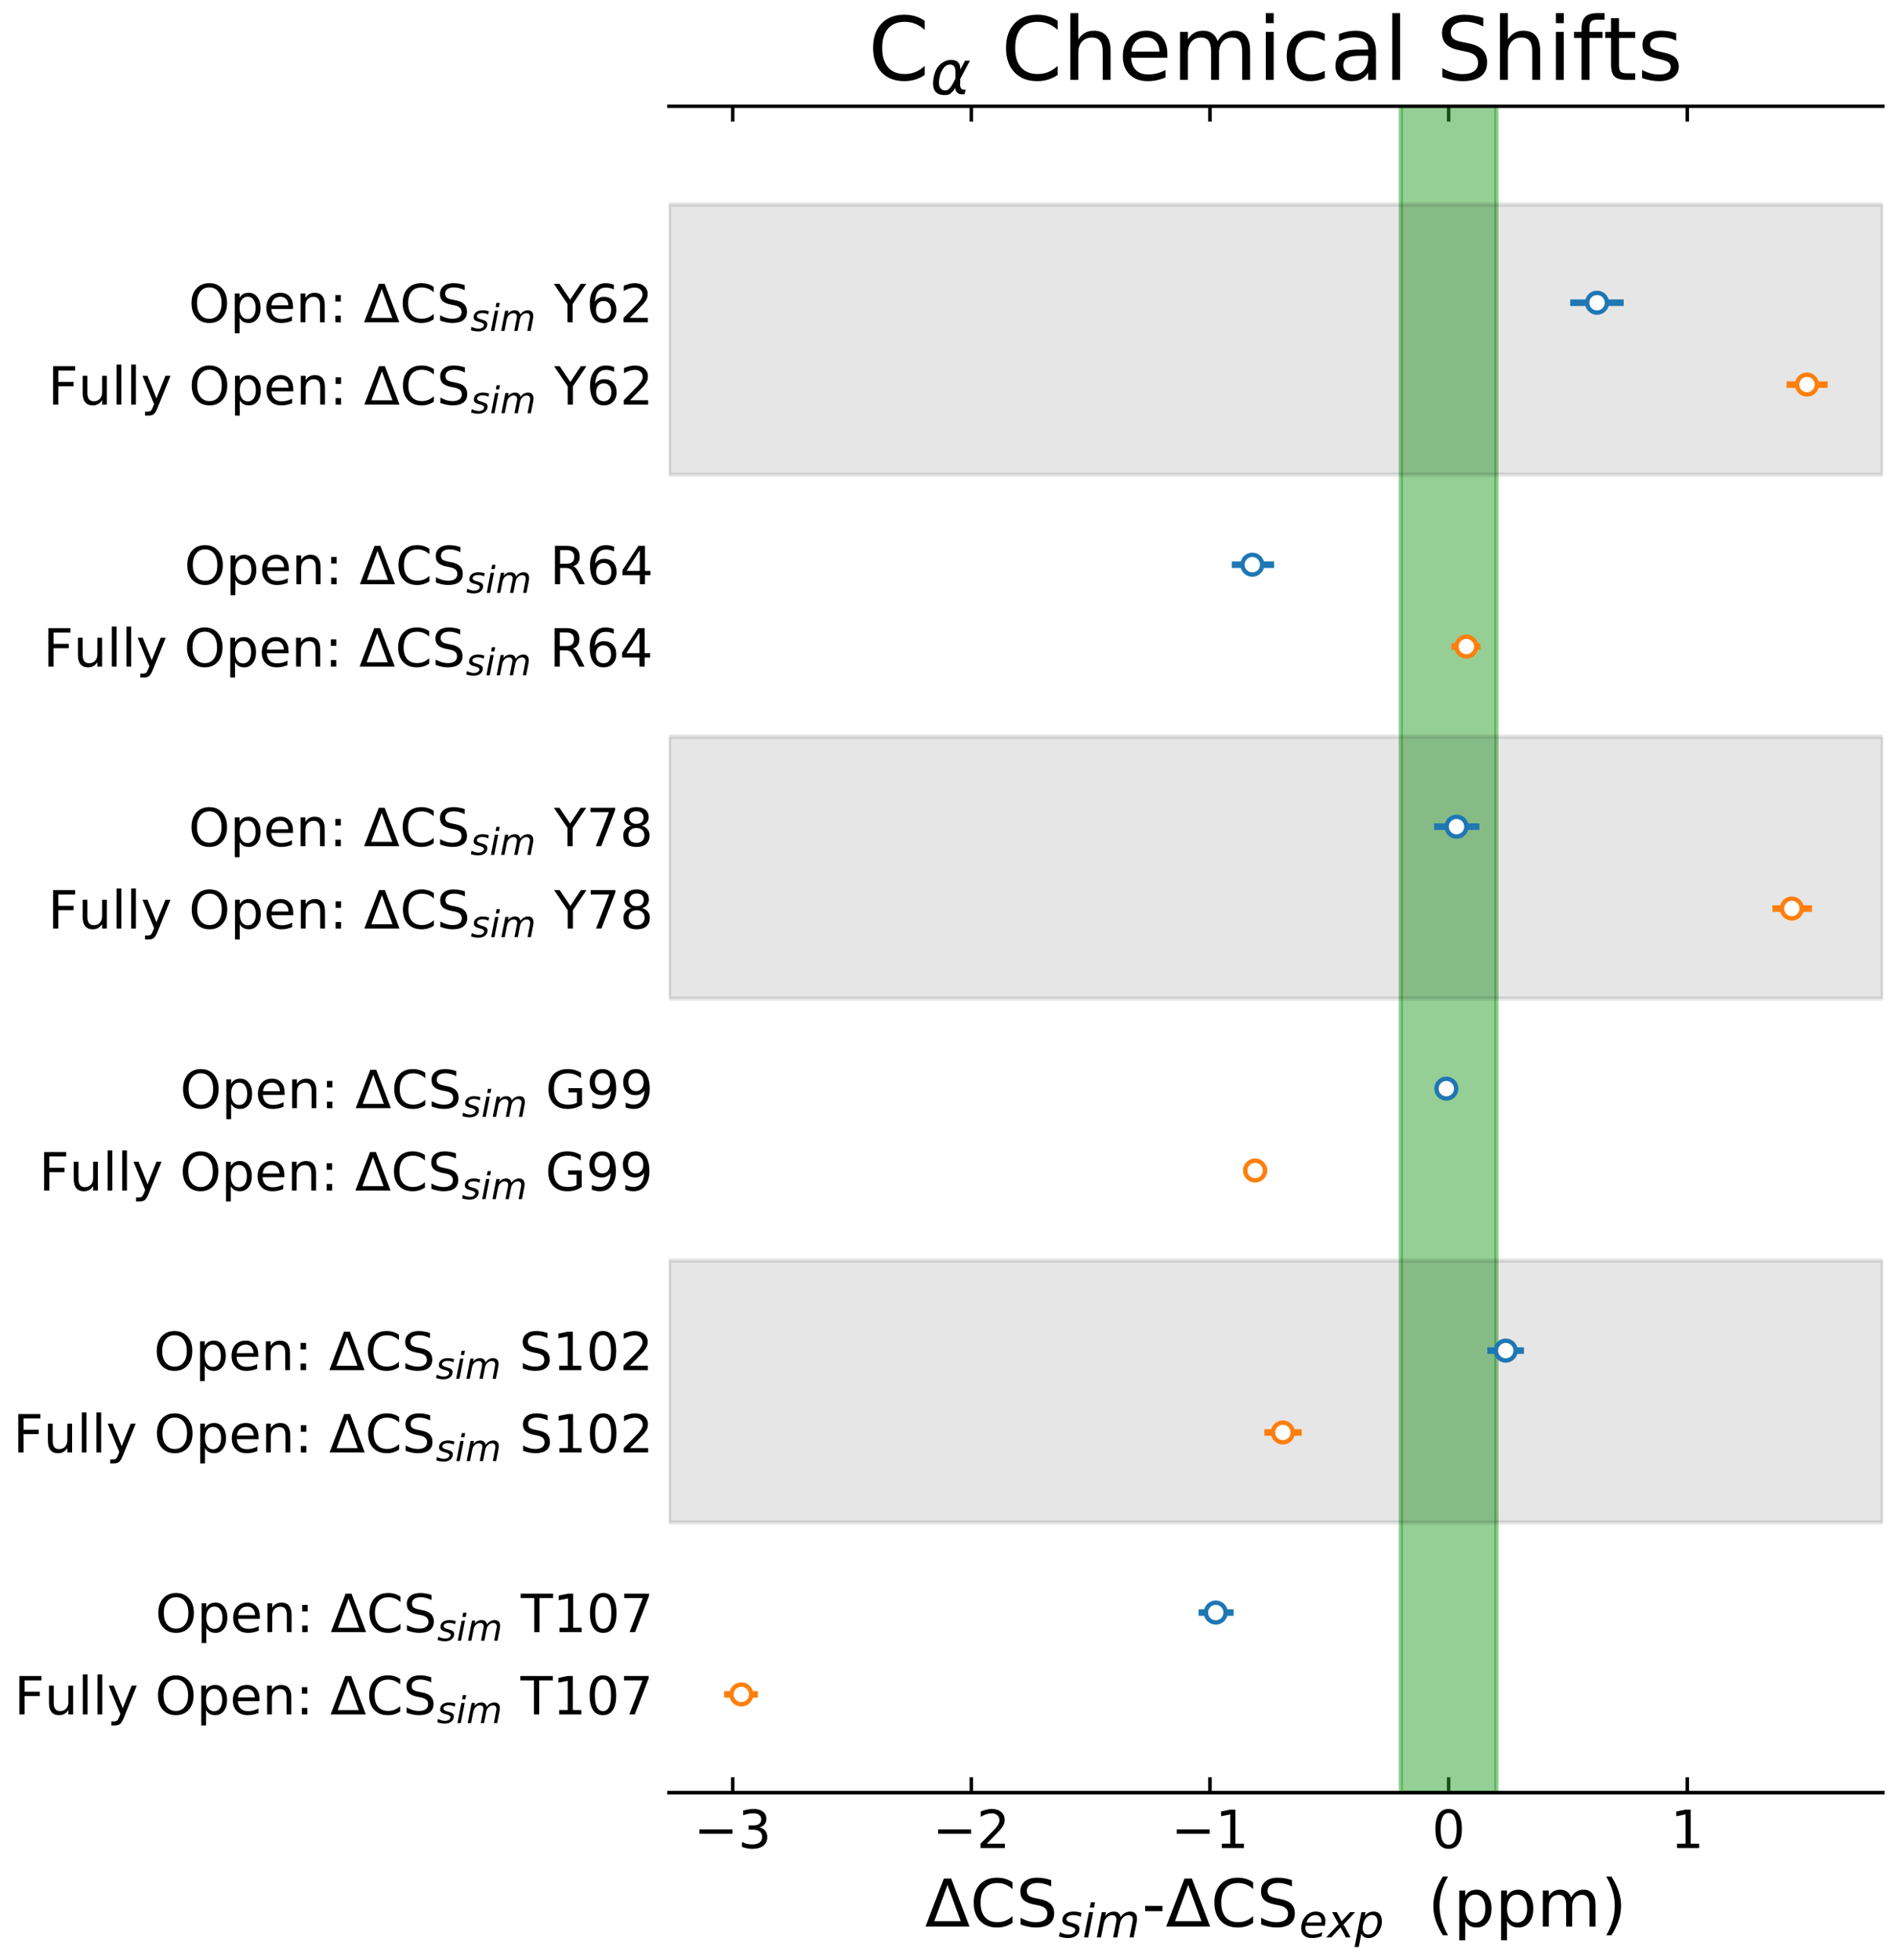 <?xml version="1.0" encoding="utf-8" standalone="no"?>
<!DOCTYPE svg PUBLIC "-//W3C//DTD SVG 1.1//EN"
  "http://www.w3.org/Graphics/SVG/1.1/DTD/svg11.dtd">
<!-- Created with matplotlib (https://matplotlib.org/) -->
<svg height="446.4pt" version="1.1" viewBox="0 0 432 446.4" width="432pt" xmlns="http://www.w3.org/2000/svg" xmlns:xlink="http://www.w3.org/1999/xlink">
 <defs>
  <style type="text/css">*{stroke-linecap:butt;stroke-linejoin:round;}</style>
 </defs>
 <g id="figure_1">
  <g id="patch_1">
   <path d="M 0 446.4 
L 432 446.4 
L 432 0 
L 0 0 
z
" style="fill:#ffffff;"/>
  </g>
  <g id="axes_1">
   <g id="patch_2">
    <path d="M 152.42 408.236 
L 429 408.236 
L 429 24.197 
L 152.42 24.197 
z
" style="fill:#ffffff;"/>
   </g>
   <g id="matplotlib.axis_1">
    <g id="xtick_1">
     <g id="line2d_1">
      <path clip-path="url(#p709e3f1807)" d="M 166.943 408.236 
L 166.943 24.197 
" style="fill:none;stroke:#ffffff;stroke-linecap:round;stroke-width:2;"/>
     </g>
     <g id="line2d_2">
      <defs>
       <path d="M 0 0 
L 0 -3.5 
" id="m1534afbad9" style="stroke:#000000;stroke-width:0.8;"/>
      </defs>
      <g>
       <use style="stroke:#000000;stroke-width:0.8;" x="166.943" xlink:href="#m1534afbad9" y="408.236"/>
      </g>
     </g>
     <g id="line2d_3">
      <defs>
       <path d="M 0 0 
L 0 3.5 
" id="m48bd9d5438" style="stroke:#000000;stroke-width:0.8;"/>
      </defs>
      <g>
       <use style="stroke:#000000;stroke-width:0.8;" x="166.943" xlink:href="#m48bd9d5438" y="24.197"/>
      </g>
     </g>
     <g id="text_1">
      <!-- −3 -->
      <g transform="translate(158.098 420.854)scale(0.12 -0.12)">
       <defs>
        <path d="M 10.594 35.5 
L 73.188 35.5 
L 73.188 27.203 
L 10.594 27.203 
z
" id="DejaVuSans-8722"/>
        <path d="M 40.578 39.312 
Q 47.656 37.797 51.625 33 
Q 55.609 28.219 55.609 21.188 
Q 55.609 10.406 48.188 4.484 
Q 40.766 -1.422 27.094 -1.422 
Q 22.516 -1.422 17.656 -0.516 
Q 12.797 0.391 7.625 2.203 
L 7.625 11.719 
Q 11.719 9.328 16.594 8.109 
Q 21.484 6.891 26.812 6.891 
Q 36.078 6.891 40.938 10.547 
Q 45.797 14.203 45.797 21.188 
Q 45.797 27.641 41.281 31.266 
Q 36.766 34.906 28.719 34.906 
L 20.219 34.906 
L 20.219 43.016 
L 29.109 43.016 
Q 36.375 43.016 40.234 45.922 
Q 44.094 48.828 44.094 54.297 
Q 44.094 59.906 40.109 62.906 
Q 36.141 65.922 28.719 65.922 
Q 24.656 65.922 20.016 65.031 
Q 15.375 64.156 9.812 62.312 
L 9.812 71.094 
Q 15.438 72.656 20.344 73.438 
Q 25.25 74.219 29.594 74.219 
Q 40.828 74.219 47.359 69.109 
Q 53.906 64.016 53.906 55.328 
Q 53.906 49.266 50.438 45.094 
Q 46.969 40.922 40.578 39.312 
z
" id="DejaVuSans-51"/>
       </defs>
       <use xlink:href="#DejaVuSans-8722"/>
       <use x="83.789" xlink:href="#DejaVuSans-51"/>
      </g>
     </g>
    </g>
    <g id="xtick_2">
     <g id="line2d_4">
      <path clip-path="url(#p709e3f1807)" d="M 221.318 408.236 
L 221.318 24.197 
" style="fill:none;stroke:#ffffff;stroke-linecap:round;stroke-width:2;"/>
     </g>
     <g id="line2d_5">
      <g>
       <use style="stroke:#000000;stroke-width:0.8;" x="221.318" xlink:href="#m1534afbad9" y="408.236"/>
      </g>
     </g>
     <g id="line2d_6">
      <g>
       <use style="stroke:#000000;stroke-width:0.8;" x="221.318" xlink:href="#m48bd9d5438" y="24.197"/>
      </g>
     </g>
     <g id="text_2">
      <!-- −2 -->
      <g transform="translate(212.473 420.854)scale(0.12 -0.12)">
       <defs>
        <path d="M 19.188 8.297 
L 53.609 8.297 
L 53.609 0 
L 7.328 0 
L 7.328 8.297 
Q 12.938 14.109 22.625 23.891 
Q 32.328 33.688 34.812 36.531 
Q 39.547 41.844 41.422 45.531 
Q 43.312 49.219 43.312 52.781 
Q 43.312 58.594 39.234 62.25 
Q 35.156 65.922 28.609 65.922 
Q 23.969 65.922 18.812 64.312 
Q 13.672 62.703 7.812 59.422 
L 7.812 69.391 
Q 13.766 71.781 18.938 73 
Q 24.125 74.219 28.422 74.219 
Q 39.75 74.219 46.484 68.547 
Q 53.219 62.891 53.219 53.422 
Q 53.219 48.922 51.531 44.891 
Q 49.859 40.875 45.406 35.406 
Q 44.188 33.984 37.641 27.219 
Q 31.109 20.453 19.188 8.297 
z
" id="DejaVuSans-50"/>
       </defs>
       <use xlink:href="#DejaVuSans-8722"/>
       <use x="83.789" xlink:href="#DejaVuSans-50"/>
      </g>
     </g>
    </g>
    <g id="xtick_3">
     <g id="line2d_7">
      <path clip-path="url(#p709e3f1807)" d="M 275.692 408.236 
L 275.692 24.197 
" style="fill:none;stroke:#ffffff;stroke-linecap:round;stroke-width:2;"/>
     </g>
     <g id="line2d_8">
      <g>
       <use style="stroke:#000000;stroke-width:0.8;" x="275.692" xlink:href="#m1534afbad9" y="408.236"/>
      </g>
     </g>
     <g id="line2d_9">
      <g>
       <use style="stroke:#000000;stroke-width:0.8;" x="275.692" xlink:href="#m48bd9d5438" y="24.197"/>
      </g>
     </g>
     <g id="text_3">
      <!-- −1 -->
      <g transform="translate(266.847 420.854)scale(0.12 -0.12)">
       <defs>
        <path d="M 12.406 8.297 
L 28.516 8.297 
L 28.516 63.922 
L 10.984 60.406 
L 10.984 69.391 
L 28.422 72.906 
L 38.281 72.906 
L 38.281 8.297 
L 54.391 8.297 
L 54.391 0 
L 12.406 0 
z
" id="DejaVuSans-49"/>
       </defs>
       <use xlink:href="#DejaVuSans-8722"/>
       <use x="83.789" xlink:href="#DejaVuSans-49"/>
      </g>
     </g>
    </g>
    <g id="xtick_4">
     <g id="line2d_10">
      <path clip-path="url(#p709e3f1807)" d="M 330.067 408.236 
L 330.067 24.197 
" style="fill:none;stroke:#ffffff;stroke-linecap:round;stroke-width:2;"/>
     </g>
     <g id="line2d_11">
      <g>
       <use style="stroke:#000000;stroke-width:0.8;" x="330.067" xlink:href="#m1534afbad9" y="408.236"/>
      </g>
     </g>
     <g id="line2d_12">
      <g>
       <use style="stroke:#000000;stroke-width:0.8;" x="330.067" xlink:href="#m48bd9d5438" y="24.197"/>
      </g>
     </g>
     <g id="text_4">
      <!-- 0 -->
      <g transform="translate(326.249 420.854)scale(0.12 -0.12)">
       <defs>
        <path d="M 31.781 66.406 
Q 24.172 66.406 20.328 58.906 
Q 16.5 51.422 16.5 36.375 
Q 16.5 21.391 20.328 13.891 
Q 24.172 6.391 31.781 6.391 
Q 39.453 6.391 43.281 13.891 
Q 47.125 21.391 47.125 36.375 
Q 47.125 51.422 43.281 58.906 
Q 39.453 66.406 31.781 66.406 
z
M 31.781 74.219 
Q 44.047 74.219 50.516 64.516 
Q 56.984 54.828 56.984 36.375 
Q 56.984 17.969 50.516 8.266 
Q 44.047 -1.422 31.781 -1.422 
Q 19.531 -1.422 13.062 8.266 
Q 6.594 17.969 6.594 36.375 
Q 6.594 54.828 13.062 64.516 
Q 19.531 74.219 31.781 74.219 
z
" id="DejaVuSans-48"/>
       </defs>
       <use xlink:href="#DejaVuSans-48"/>
      </g>
     </g>
    </g>
    <g id="xtick_5">
     <g id="line2d_13">
      <path clip-path="url(#p709e3f1807)" d="M 384.441 408.236 
L 384.441 24.197 
" style="fill:none;stroke:#ffffff;stroke-linecap:round;stroke-width:2;"/>
     </g>
     <g id="line2d_14">
      <g>
       <use style="stroke:#000000;stroke-width:0.8;" x="384.441" xlink:href="#m1534afbad9" y="408.236"/>
      </g>
     </g>
     <g id="line2d_15">
      <g>
       <use style="stroke:#000000;stroke-width:0.8;" x="384.441" xlink:href="#m48bd9d5438" y="24.197"/>
      </g>
     </g>
     <g id="text_5">
      <!-- 1 -->
      <g transform="translate(380.624 420.854)scale(0.12 -0.12)">
       <use xlink:href="#DejaVuSans-49"/>
      </g>
     </g>
    </g>
    <g id="text_6">
     <!-- $\Delta$CS$_{sim}$-$\Delta$CS$_{exp}$  (ppm) -->
     <g transform="translate(210.76 438.75)scale(0.15 -0.15)">
      <defs>
       <path d="M 34.188 63.188 
L 14.156 8.203 
L 54.25 8.203 
z
M 0.781 0 
L 28.609 72.906 
L 39.797 72.906 
L 67.578 0 
z
" id="DejaVuSans-916"/>
       <path d="M 64.406 67.281 
L 64.406 56.891 
Q 59.422 61.531 53.781 63.812 
Q 48.141 66.109 41.797 66.109 
Q 29.297 66.109 22.656 58.469 
Q 16.016 50.828 16.016 36.375 
Q 16.016 21.969 22.656 14.328 
Q 29.297 6.688 41.797 6.688 
Q 48.141 6.688 53.781 8.984 
Q 59.422 11.281 64.406 15.922 
L 64.406 5.609 
Q 59.234 2.094 53.438 0.328 
Q 47.656 -1.422 41.219 -1.422 
Q 24.656 -1.422 15.125 8.703 
Q 5.609 18.844 5.609 36.375 
Q 5.609 53.953 15.125 64.078 
Q 24.656 74.219 41.219 74.219 
Q 47.75 74.219 53.531 72.484 
Q 59.328 70.75 64.406 67.281 
z
" id="DejaVuSans-67"/>
       <path d="M 53.516 70.516 
L 53.516 60.891 
Q 47.906 63.578 42.922 64.891 
Q 37.938 66.219 33.297 66.219 
Q 25.25 66.219 20.875 63.094 
Q 16.5 59.969 16.5 54.203 
Q 16.5 49.359 19.406 46.891 
Q 22.312 44.438 30.422 42.922 
L 36.375 41.703 
Q 47.406 39.594 52.656 34.297 
Q 57.906 29 57.906 20.125 
Q 57.906 9.516 50.797 4.047 
Q 43.703 -1.422 29.984 -1.422 
Q 24.812 -1.422 18.969 -0.25 
Q 13.141 0.922 6.891 3.219 
L 6.891 13.375 
Q 12.891 10.016 18.656 8.297 
Q 24.422 6.594 29.984 6.594 
Q 38.422 6.594 43.016 9.906 
Q 47.609 13.234 47.609 19.391 
Q 47.609 24.75 44.312 27.781 
Q 41.016 30.812 33.5 32.328 
L 27.484 33.5 
Q 16.453 35.688 11.516 40.375 
Q 6.594 45.062 6.594 53.422 
Q 6.594 63.094 13.406 68.656 
Q 20.219 74.219 32.172 74.219 
Q 37.312 74.219 42.625 73.281 
Q 47.953 72.359 53.516 70.516 
z
" id="DejaVuSans-83"/>
       <path d="M 50 53.078 
L 48.297 44.578 
Q 44.734 46.531 40.766 47.5 
Q 36.812 48.484 32.625 48.484 
Q 25.531 48.484 21.453 46.062 
Q 17.391 43.656 17.391 39.5 
Q 17.391 34.672 26.859 32.078 
Q 27.594 31.891 27.938 31.781 
L 30.812 30.906 
Q 39.797 28.422 42.797 25.688 
Q 45.797 22.953 45.797 18.219 
Q 45.797 9.516 38.891 4.047 
Q 31.984 -1.422 20.797 -1.422 
Q 16.453 -1.422 11.672 -0.578 
Q 6.891 0.25 1.125 2 
L 2.875 11.281 
Q 7.812 8.734 12.594 7.422 
Q 17.391 6.109 21.781 6.109 
Q 28.375 6.109 32.5 8.938 
Q 36.625 11.766 36.625 16.109 
Q 36.625 20.797 25.781 23.688 
L 24.859 23.922 
L 21.781 24.703 
Q 14.938 26.516 11.766 29.469 
Q 8.594 32.422 8.594 37.016 
Q 8.594 45.75 15.156 50.875 
Q 21.734 56 33.016 56 
Q 37.453 56 41.672 55.266 
Q 45.906 54.547 50 53.078 
z
" id="DejaVuSans-Oblique-115"/>
       <path d="M 18.312 75.984 
L 27.297 75.984 
L 25.094 64.594 
L 16.109 64.594 
z
M 14.203 54.688 
L 23.188 54.688 
L 12.5 0 
L 3.516 0 
z
" id="DejaVuSans-Oblique-105"/>
       <path d="M 89.797 33.016 
L 83.406 0 
L 74.422 0 
L 80.719 32.719 
Q 81.109 34.812 81.297 36.328 
Q 81.5 37.844 81.5 38.922 
Q 81.5 43.312 79.047 45.75 
Q 76.609 48.188 72.219 48.188 
Q 65.672 48.188 60.547 43.281 
Q 55.422 38.375 53.906 30.516 
L 47.906 0 
L 38.922 0 
L 45.312 32.719 
Q 45.703 34.516 45.891 36.047 
Q 46.094 37.594 46.094 38.812 
Q 46.094 43.266 43.656 45.719 
Q 41.219 48.188 36.922 48.188 
Q 30.281 48.188 25.141 43.281 
Q 20.016 38.375 18.5 30.516 
L 12.5 0 
L 3.516 0 
L 14.203 54.688 
L 23.188 54.688 
L 21.484 46.188 
Q 25.141 50.984 30.047 53.484 
Q 34.969 56 40.578 56 
Q 46.531 56 50.359 52.875 
Q 54.203 49.75 54.984 44.188 
Q 59.078 49.953 64.469 52.969 
Q 69.875 56 75.875 56 
Q 82.906 56 86.734 51.953 
Q 90.578 47.906 90.578 40.484 
Q 90.578 38.875 90.375 36.938 
Q 90.188 35.016 89.797 33.016 
z
" id="DejaVuSans-Oblique-109"/>
       <path d="M 4.891 31.391 
L 31.203 31.391 
L 31.203 23.391 
L 4.891 23.391 
z
" id="DejaVuSans-45"/>
       <path d="M 48.094 32.234 
Q 48.25 33.016 48.312 33.844 
Q 48.391 34.672 48.391 35.5 
Q 48.391 41.453 44.891 44.922 
Q 41.406 48.391 35.406 48.391 
Q 28.719 48.391 23.578 44.156 
Q 18.453 39.938 15.828 32.172 
z
M 55.906 25.203 
L 14.109 25.203 
Q 13.812 23.344 13.719 22.266 
Q 13.625 21.188 13.625 20.406 
Q 13.625 13.625 17.797 9.906 
Q 21.969 6.203 29.594 6.203 
Q 35.453 6.203 40.672 7.516 
Q 45.906 8.844 50.391 11.375 
L 48.688 2.484 
Q 43.844 0.531 38.688 -0.438 
Q 33.547 -1.422 28.219 -1.422 
Q 16.844 -1.422 10.719 4.016 
Q 4.594 9.469 4.594 19.484 
Q 4.594 28.031 7.641 35.375 
Q 10.688 42.719 16.609 48.484 
Q 20.406 52.094 25.656 54.047 
Q 30.906 56 36.812 56 
Q 46.094 56 51.578 50.438 
Q 57.078 44.875 57.078 35.5 
Q 57.078 33.25 56.781 30.688 
Q 56.5 28.125 55.906 25.203 
z
" id="DejaVuSans-Oblique-101"/>
       <path d="M 60.016 54.688 
L 34.906 27.875 
L 50.297 0 
L 39.984 0 
L 28.422 21.688 
L 8.297 0 
L -2.594 0 
L 24.312 28.812 
L 10.016 54.688 
L 20.312 54.688 
L 30.812 34.906 
L 49.125 54.688 
z
" id="DejaVuSans-Oblique-120"/>
       <path d="M 49.609 33.688 
Q 49.609 40.875 46.484 44.672 
Q 43.359 48.484 37.5 48.484 
Q 33.5 48.484 29.859 46.438 
Q 26.219 44.391 23.391 40.484 
Q 20.609 36.625 18.938 31.156 
Q 17.281 25.688 17.281 20.312 
Q 17.281 13.484 20.406 9.797 
Q 23.531 6.109 29.297 6.109 
Q 33.547 6.109 37.188 8.109 
Q 40.828 10.109 43.406 13.922 
Q 46.188 17.922 47.891 23.344 
Q 49.609 28.766 49.609 33.688 
z
M 21.781 46.391 
Q 25.391 51.125 30.297 53.562 
Q 35.203 56 41.219 56 
Q 49.609 56 54.25 50.5 
Q 58.891 45.016 58.891 35.109 
Q 58.891 27 56 19.656 
Q 53.125 12.312 47.703 6.5 
Q 44.094 2.641 39.547 0.609 
Q 35.016 -1.422 29.984 -1.422 
Q 24.172 -1.422 20.219 1 
Q 16.266 3.422 14.312 8.203 
L 8.688 -20.797 
L -0.297 -20.797 
L 14.406 54.688 
L 23.391 54.688 
z
" id="DejaVuSans-Oblique-112"/>
       <path id="DejaVuSans-32"/>
       <path d="M 31 75.875 
Q 24.469 64.656 21.281 53.656 
Q 18.109 42.672 18.109 31.391 
Q 18.109 20.125 21.312 9.062 
Q 24.516 -2 31 -13.188 
L 23.188 -13.188 
Q 15.875 -1.703 12.234 9.375 
Q 8.594 20.453 8.594 31.391 
Q 8.594 42.281 12.203 53.312 
Q 15.828 64.359 23.188 75.875 
z
" id="DejaVuSans-40"/>
       <path d="M 18.109 8.203 
L 18.109 -20.797 
L 9.078 -20.797 
L 9.078 54.688 
L 18.109 54.688 
L 18.109 46.391 
Q 20.953 51.266 25.266 53.625 
Q 29.594 56 35.594 56 
Q 45.562 56 51.781 48.094 
Q 58.016 40.188 58.016 27.297 
Q 58.016 14.406 51.781 6.484 
Q 45.562 -1.422 35.594 -1.422 
Q 29.594 -1.422 25.266 0.953 
Q 20.953 3.328 18.109 8.203 
z
M 48.688 27.297 
Q 48.688 37.203 44.609 42.844 
Q 40.531 48.484 33.406 48.484 
Q 26.266 48.484 22.188 42.844 
Q 18.109 37.203 18.109 27.297 
Q 18.109 17.391 22.188 11.75 
Q 26.266 6.109 33.406 6.109 
Q 40.531 6.109 44.609 11.75 
Q 48.688 17.391 48.688 27.297 
z
" id="DejaVuSans-112"/>
       <path d="M 52 44.188 
Q 55.375 50.25 60.062 53.125 
Q 64.75 56 71.094 56 
Q 79.641 56 84.281 50.016 
Q 88.922 44.047 88.922 33.016 
L 88.922 0 
L 79.891 0 
L 79.891 32.719 
Q 79.891 40.578 77.094 44.375 
Q 74.312 48.188 68.609 48.188 
Q 61.625 48.188 57.562 43.547 
Q 53.516 38.922 53.516 30.906 
L 53.516 0 
L 44.484 0 
L 44.484 32.719 
Q 44.484 40.625 41.703 44.406 
Q 38.922 48.188 33.109 48.188 
Q 26.219 48.188 22.156 43.531 
Q 18.109 38.875 18.109 30.906 
L 18.109 0 
L 9.078 0 
L 9.078 54.688 
L 18.109 54.688 
L 18.109 46.188 
Q 21.188 51.219 25.484 53.609 
Q 29.781 56 35.688 56 
Q 41.656 56 45.828 52.969 
Q 50 49.953 52 44.188 
z
" id="DejaVuSans-109"/>
       <path d="M 8.016 75.875 
L 15.828 75.875 
Q 23.141 64.359 26.781 53.312 
Q 30.422 42.281 30.422 31.391 
Q 30.422 20.453 26.781 9.375 
Q 23.141 -1.703 15.828 -13.188 
L 8.016 -13.188 
Q 14.5 -2 17.703 9.062 
Q 20.906 20.125 20.906 31.391 
Q 20.906 42.672 17.703 53.656 
Q 14.5 64.656 8.016 75.875 
z
" id="DejaVuSans-41"/>
      </defs>
      <use transform="translate(0 0.125)" xlink:href="#DejaVuSans-916"/>
      <use transform="translate(68.408 0.125)" xlink:href="#DejaVuSans-67"/>
      <use transform="translate(138.232 0.125)" xlink:href="#DejaVuSans-83"/>
      <use transform="translate(202.666 -16.281)scale(0.7)" xlink:href="#DejaVuSans-Oblique-115"/>
      <use transform="translate(239.136 -16.281)scale(0.7)" xlink:href="#DejaVuSans-Oblique-105"/>
      <use transform="translate(258.584 -16.281)scale(0.7)" xlink:href="#DejaVuSans-Oblique-109"/>
      <use transform="translate(329.507 0.125)" xlink:href="#DejaVuSans-45"/>
      <use transform="translate(365.591 0.125)" xlink:href="#DejaVuSans-916"/>
      <use transform="translate(433.999 0.125)" xlink:href="#DejaVuSans-67"/>
      <use transform="translate(503.823 0.125)" xlink:href="#DejaVuSans-83"/>
      <use transform="translate(568.257 -16.281)scale(0.7)" xlink:href="#DejaVuSans-Oblique-101"/>
      <use transform="translate(611.323 -16.281)scale(0.7)" xlink:href="#DejaVuSans-Oblique-120"/>
      <use transform="translate(652.749 -16.281)scale(0.7)" xlink:href="#DejaVuSans-Oblique-112"/>
      <use transform="translate(699.917 0.125)" xlink:href="#DejaVuSans-32"/>
      <use transform="translate(731.704 0.125)" xlink:href="#DejaVuSans-32"/>
      <use transform="translate(763.491 0.125)" xlink:href="#DejaVuSans-40"/>
      <use transform="translate(802.505 0.125)" xlink:href="#DejaVuSans-112"/>
      <use transform="translate(865.981 0.125)" xlink:href="#DejaVuSans-112"/>
      <use transform="translate(929.458 0.125)" xlink:href="#DejaVuSans-109"/>
      <use transform="translate(1026.87 0.125)" xlink:href="#DejaVuSans-41"/>
     </g>
    </g>
   </g>
   <g id="matplotlib.axis_2">
    <g id="ytick_1">
     <g id="text_7">
      <!-- Fully Open: $\Delta$CS$_{sim}$ T107 -->
      <g transform="translate(3.24 390.425)scale(0.12 -0.12)">
       <defs>
        <path d="M 9.812 72.906 
L 51.703 72.906 
L 51.703 64.594 
L 19.672 64.594 
L 19.672 43.109 
L 48.578 43.109 
L 48.578 34.812 
L 19.672 34.812 
L 19.672 0 
L 9.812 0 
z
" id="DejaVuSans-70"/>
        <path d="M 8.5 21.578 
L 8.5 54.688 
L 17.484 54.688 
L 17.484 21.922 
Q 17.484 14.156 20.5 10.266 
Q 23.531 6.391 29.594 6.391 
Q 36.859 6.391 41.078 11.031 
Q 45.312 15.672 45.312 23.688 
L 45.312 54.688 
L 54.297 54.688 
L 54.297 0 
L 45.312 0 
L 45.312 8.406 
Q 42.047 3.422 37.719 1 
Q 33.406 -1.422 27.688 -1.422 
Q 18.266 -1.422 13.375 4.438 
Q 8.5 10.297 8.5 21.578 
z
M 31.109 56 
z
" id="DejaVuSans-117"/>
        <path d="M 9.422 75.984 
L 18.406 75.984 
L 18.406 0 
L 9.422 0 
z
" id="DejaVuSans-108"/>
        <path d="M 32.172 -5.078 
Q 28.375 -14.844 24.75 -17.812 
Q 21.141 -20.797 15.094 -20.797 
L 7.906 -20.797 
L 7.906 -13.281 
L 13.188 -13.281 
Q 16.891 -13.281 18.938 -11.516 
Q 21 -9.766 23.484 -3.219 
L 25.094 0.875 
L 2.984 54.688 
L 12.5 54.688 
L 29.594 11.922 
L 46.688 54.688 
L 56.203 54.688 
z
" id="DejaVuSans-121"/>
        <path d="M 39.406 66.219 
Q 28.656 66.219 22.328 58.203 
Q 16.016 50.203 16.016 36.375 
Q 16.016 22.609 22.328 14.594 
Q 28.656 6.594 39.406 6.594 
Q 50.141 6.594 56.422 14.594 
Q 62.703 22.609 62.703 36.375 
Q 62.703 50.203 56.422 58.203 
Q 50.141 66.219 39.406 66.219 
z
M 39.406 74.219 
Q 54.734 74.219 63.906 63.938 
Q 73.094 53.656 73.094 36.375 
Q 73.094 19.141 63.906 8.859 
Q 54.734 -1.422 39.406 -1.422 
Q 24.031 -1.422 14.812 8.828 
Q 5.609 19.094 5.609 36.375 
Q 5.609 53.656 14.812 63.938 
Q 24.031 74.219 39.406 74.219 
z
" id="DejaVuSans-79"/>
        <path d="M 56.203 29.594 
L 56.203 25.203 
L 14.891 25.203 
Q 15.484 15.922 20.484 11.062 
Q 25.484 6.203 34.422 6.203 
Q 39.594 6.203 44.453 7.469 
Q 49.312 8.734 54.109 11.281 
L 54.109 2.781 
Q 49.266 0.734 44.188 -0.344 
Q 39.109 -1.422 33.891 -1.422 
Q 20.797 -1.422 13.156 6.188 
Q 5.516 13.812 5.516 26.812 
Q 5.516 40.234 12.766 48.109 
Q 20.016 56 32.328 56 
Q 43.359 56 49.781 48.891 
Q 56.203 41.797 56.203 29.594 
z
M 47.219 32.234 
Q 47.125 39.594 43.094 43.984 
Q 39.062 48.391 32.422 48.391 
Q 24.906 48.391 20.391 44.141 
Q 15.875 39.891 15.188 32.172 
z
" id="DejaVuSans-101"/>
        <path d="M 54.891 33.016 
L 54.891 0 
L 45.906 0 
L 45.906 32.719 
Q 45.906 40.484 42.875 44.328 
Q 39.844 48.188 33.797 48.188 
Q 26.516 48.188 22.312 43.547 
Q 18.109 38.922 18.109 30.906 
L 18.109 0 
L 9.078 0 
L 9.078 54.688 
L 18.109 54.688 
L 18.109 46.188 
Q 21.344 51.125 25.703 53.562 
Q 30.078 56 35.797 56 
Q 45.219 56 50.047 50.172 
Q 54.891 44.344 54.891 33.016 
z
" id="DejaVuSans-110"/>
        <path d="M 11.719 12.406 
L 22.016 12.406 
L 22.016 0 
L 11.719 0 
z
M 11.719 51.703 
L 22.016 51.703 
L 22.016 39.312 
L 11.719 39.312 
z
" id="DejaVuSans-58"/>
        <path d="M -0.297 72.906 
L 61.375 72.906 
L 61.375 64.594 
L 35.5 64.594 
L 35.5 0 
L 25.594 0 
L 25.594 64.594 
L -0.297 64.594 
z
" id="DejaVuSans-84"/>
        <path d="M 8.203 72.906 
L 55.078 72.906 
L 55.078 68.703 
L 28.609 0 
L 18.312 0 
L 43.219 64.594 
L 8.203 64.594 
z
" id="DejaVuSans-55"/>
       </defs>
       <use transform="translate(0 0.016)" xlink:href="#DejaVuSans-70"/>
       <use transform="translate(57.52 0.016)" xlink:href="#DejaVuSans-117"/>
       <use transform="translate(120.898 0.016)" xlink:href="#DejaVuSans-108"/>
       <use transform="translate(148.682 0.016)" xlink:href="#DejaVuSans-108"/>
       <use transform="translate(176.465 0.016)" xlink:href="#DejaVuSans-121"/>
       <use transform="translate(235.645 0.016)" xlink:href="#DejaVuSans-32"/>
       <use transform="translate(267.432 0.016)" xlink:href="#DejaVuSans-79"/>
       <use transform="translate(346.143 0.016)" xlink:href="#DejaVuSans-112"/>
       <use transform="translate(409.619 0.016)" xlink:href="#DejaVuSans-101"/>
       <use transform="translate(471.143 0.016)" xlink:href="#DejaVuSans-110"/>
       <use transform="translate(534.521 0.016)" xlink:href="#DejaVuSans-58"/>
       <use transform="translate(568.213 0.016)" xlink:href="#DejaVuSans-32"/>
       <use transform="translate(600 0.016)" xlink:href="#DejaVuSans-916"/>
       <use transform="translate(668.408 0.016)" xlink:href="#DejaVuSans-67"/>
       <use transform="translate(738.232 0.016)" xlink:href="#DejaVuSans-83"/>
       <use transform="translate(802.666 -16.391)scale(0.7)" xlink:href="#DejaVuSans-Oblique-115"/>
       <use transform="translate(839.136 -16.391)scale(0.7)" xlink:href="#DejaVuSans-Oblique-105"/>
       <use transform="translate(858.584 -16.391)scale(0.7)" xlink:href="#DejaVuSans-Oblique-109"/>
       <use transform="translate(929.507 0.016)" xlink:href="#DejaVuSans-32"/>
       <use transform="translate(961.294 0.016)" xlink:href="#DejaVuSans-84"/>
       <use transform="translate(1022.378 0.016)" xlink:href="#DejaVuSans-49"/>
       <use transform="translate(1086.001 0.016)" xlink:href="#DejaVuSans-48"/>
       <use transform="translate(1149.624 0.016)" xlink:href="#DejaVuSans-55"/>
      </g>
     </g>
    </g>
    <g id="ytick_2">
     <g id="text_8">
      <!-- Open: $\Delta$CS$_{sim}$ T107 -->
      <g transform="translate(35.4 371.769)scale(0.12 -0.12)">
       <use transform="translate(0 0.781)" xlink:href="#DejaVuSans-79"/>
       <use transform="translate(78.711 0.781)" xlink:href="#DejaVuSans-112"/>
       <use transform="translate(142.188 0.781)" xlink:href="#DejaVuSans-101"/>
       <use transform="translate(203.711 0.781)" xlink:href="#DejaVuSans-110"/>
       <use transform="translate(267.09 0.781)" xlink:href="#DejaVuSans-58"/>
       <use transform="translate(300.781 0.781)" xlink:href="#DejaVuSans-32"/>
       <use transform="translate(332.568 0.781)" xlink:href="#DejaVuSans-916"/>
       <use transform="translate(400.977 0.781)" xlink:href="#DejaVuSans-67"/>
       <use transform="translate(470.801 0.781)" xlink:href="#DejaVuSans-83"/>
       <use transform="translate(535.234 -15.625)scale(0.7)" xlink:href="#DejaVuSans-Oblique-115"/>
       <use transform="translate(571.704 -15.625)scale(0.7)" xlink:href="#DejaVuSans-Oblique-105"/>
       <use transform="translate(591.152 -15.625)scale(0.7)" xlink:href="#DejaVuSans-Oblique-109"/>
       <use transform="translate(662.075 0.781)" xlink:href="#DejaVuSans-32"/>
       <use transform="translate(693.862 0.781)" xlink:href="#DejaVuSans-84"/>
       <use transform="translate(754.946 0.781)" xlink:href="#DejaVuSans-49"/>
       <use transform="translate(818.569 0.781)" xlink:href="#DejaVuSans-48"/>
       <use transform="translate(882.192 0.781)" xlink:href="#DejaVuSans-55"/>
      </g>
     </g>
    </g>
    <g id="ytick_3">
     <g id="text_9">
      <!-- Fully Open: $\Delta$CS$_{sim}$ S102 -->
      <g transform="translate(3 330.768)scale(0.12 -0.12)">
       <use transform="translate(0 0.016)" xlink:href="#DejaVuSans-70"/>
       <use transform="translate(57.52 0.016)" xlink:href="#DejaVuSans-117"/>
       <use transform="translate(120.898 0.016)" xlink:href="#DejaVuSans-108"/>
       <use transform="translate(148.682 0.016)" xlink:href="#DejaVuSans-108"/>
       <use transform="translate(176.465 0.016)" xlink:href="#DejaVuSans-121"/>
       <use transform="translate(235.645 0.016)" xlink:href="#DejaVuSans-32"/>
       <use transform="translate(267.432 0.016)" xlink:href="#DejaVuSans-79"/>
       <use transform="translate(346.143 0.016)" xlink:href="#DejaVuSans-112"/>
       <use transform="translate(409.619 0.016)" xlink:href="#DejaVuSans-101"/>
       <use transform="translate(471.143 0.016)" xlink:href="#DejaVuSans-110"/>
       <use transform="translate(534.521 0.016)" xlink:href="#DejaVuSans-58"/>
       <use transform="translate(568.213 0.016)" xlink:href="#DejaVuSans-32"/>
       <use transform="translate(600 0.016)" xlink:href="#DejaVuSans-916"/>
       <use transform="translate(668.408 0.016)" xlink:href="#DejaVuSans-67"/>
       <use transform="translate(738.232 0.016)" xlink:href="#DejaVuSans-83"/>
       <use transform="translate(802.666 -16.391)scale(0.7)" xlink:href="#DejaVuSans-Oblique-115"/>
       <use transform="translate(839.136 -16.391)scale(0.7)" xlink:href="#DejaVuSans-Oblique-105"/>
       <use transform="translate(858.584 -16.391)scale(0.7)" xlink:href="#DejaVuSans-Oblique-109"/>
       <use transform="translate(929.507 0.016)" xlink:href="#DejaVuSans-32"/>
       <use transform="translate(961.294 0.016)" xlink:href="#DejaVuSans-83"/>
       <use transform="translate(1024.771 0.016)" xlink:href="#DejaVuSans-49"/>
       <use transform="translate(1088.394 0.016)" xlink:href="#DejaVuSans-48"/>
       <use transform="translate(1152.017 0.016)" xlink:href="#DejaVuSans-50"/>
      </g>
     </g>
    </g>
    <g id="ytick_4">
     <g id="text_10">
      <!-- Open: $\Delta$CS$_{sim}$ S102 -->
      <g transform="translate(35.04 312.112)scale(0.12 -0.12)">
       <use transform="translate(0 0.781)" xlink:href="#DejaVuSans-79"/>
       <use transform="translate(78.711 0.781)" xlink:href="#DejaVuSans-112"/>
       <use transform="translate(142.188 0.781)" xlink:href="#DejaVuSans-101"/>
       <use transform="translate(203.711 0.781)" xlink:href="#DejaVuSans-110"/>
       <use transform="translate(267.09 0.781)" xlink:href="#DejaVuSans-58"/>
       <use transform="translate(300.781 0.781)" xlink:href="#DejaVuSans-32"/>
       <use transform="translate(332.568 0.781)" xlink:href="#DejaVuSans-916"/>
       <use transform="translate(400.977 0.781)" xlink:href="#DejaVuSans-67"/>
       <use transform="translate(470.801 0.781)" xlink:href="#DejaVuSans-83"/>
       <use transform="translate(535.234 -15.625)scale(0.7)" xlink:href="#DejaVuSans-Oblique-115"/>
       <use transform="translate(571.704 -15.625)scale(0.7)" xlink:href="#DejaVuSans-Oblique-105"/>
       <use transform="translate(591.152 -15.625)scale(0.7)" xlink:href="#DejaVuSans-Oblique-109"/>
       <use transform="translate(662.075 0.781)" xlink:href="#DejaVuSans-32"/>
       <use transform="translate(693.862 0.781)" xlink:href="#DejaVuSans-83"/>
       <use transform="translate(757.339 0.781)" xlink:href="#DejaVuSans-49"/>
       <use transform="translate(820.962 0.781)" xlink:href="#DejaVuSans-48"/>
       <use transform="translate(884.585 0.781)" xlink:href="#DejaVuSans-50"/>
      </g>
     </g>
    </g>
    <g id="ytick_5">
     <g id="text_11">
      <!-- Fully Open: $\Delta$CS$_{sim}$ G99 -->
      <g transform="translate(8.88 271.112)scale(0.12 -0.12)">
       <defs>
        <path d="M 59.516 10.406 
L 59.516 29.984 
L 43.406 29.984 
L 43.406 38.094 
L 69.281 38.094 
L 69.281 6.781 
Q 63.578 2.734 56.688 0.656 
Q 49.812 -1.422 42 -1.422 
Q 24.906 -1.422 15.25 8.562 
Q 5.609 18.562 5.609 36.375 
Q 5.609 54.25 15.25 64.234 
Q 24.906 74.219 42 74.219 
Q 49.125 74.219 55.547 72.453 
Q 61.969 70.703 67.391 67.281 
L 67.391 56.781 
Q 61.922 61.422 55.766 63.766 
Q 49.609 66.109 42.828 66.109 
Q 29.438 66.109 22.719 58.641 
Q 16.016 51.172 16.016 36.375 
Q 16.016 21.625 22.719 14.156 
Q 29.438 6.688 42.828 6.688 
Q 48.047 6.688 52.141 7.594 
Q 56.25 8.5 59.516 10.406 
z
" id="DejaVuSans-71"/>
        <path d="M 10.984 1.516 
L 10.984 10.5 
Q 14.703 8.734 18.5 7.812 
Q 22.312 6.891 25.984 6.891 
Q 35.75 6.891 40.891 13.453 
Q 46.047 20.016 46.781 33.406 
Q 43.953 29.203 39.594 26.953 
Q 35.25 24.703 29.984 24.703 
Q 19.047 24.703 12.672 31.312 
Q 6.297 37.938 6.297 49.422 
Q 6.297 60.641 12.938 67.422 
Q 19.578 74.219 30.609 74.219 
Q 43.266 74.219 49.922 64.516 
Q 56.594 54.828 56.594 36.375 
Q 56.594 19.141 48.406 8.859 
Q 40.234 -1.422 26.422 -1.422 
Q 22.703 -1.422 18.891 -0.688 
Q 15.094 0.047 10.984 1.516 
z
M 30.609 32.422 
Q 37.25 32.422 41.125 36.953 
Q 45.016 41.5 45.016 49.422 
Q 45.016 57.281 41.125 61.844 
Q 37.25 66.406 30.609 66.406 
Q 23.969 66.406 20.094 61.844 
Q 16.219 57.281 16.219 49.422 
Q 16.219 41.5 20.094 36.953 
Q 23.969 32.422 30.609 32.422 
z
" id="DejaVuSans-57"/>
       </defs>
       <use transform="translate(0 0.016)" xlink:href="#DejaVuSans-70"/>
       <use transform="translate(57.52 0.016)" xlink:href="#DejaVuSans-117"/>
       <use transform="translate(120.898 0.016)" xlink:href="#DejaVuSans-108"/>
       <use transform="translate(148.682 0.016)" xlink:href="#DejaVuSans-108"/>
       <use transform="translate(176.465 0.016)" xlink:href="#DejaVuSans-121"/>
       <use transform="translate(235.645 0.016)" xlink:href="#DejaVuSans-32"/>
       <use transform="translate(267.432 0.016)" xlink:href="#DejaVuSans-79"/>
       <use transform="translate(346.143 0.016)" xlink:href="#DejaVuSans-112"/>
       <use transform="translate(409.619 0.016)" xlink:href="#DejaVuSans-101"/>
       <use transform="translate(471.143 0.016)" xlink:href="#DejaVuSans-110"/>
       <use transform="translate(534.521 0.016)" xlink:href="#DejaVuSans-58"/>
       <use transform="translate(568.213 0.016)" xlink:href="#DejaVuSans-32"/>
       <use transform="translate(600 0.016)" xlink:href="#DejaVuSans-916"/>
       <use transform="translate(668.408 0.016)" xlink:href="#DejaVuSans-67"/>
       <use transform="translate(738.232 0.016)" xlink:href="#DejaVuSans-83"/>
       <use transform="translate(802.666 -16.391)scale(0.7)" xlink:href="#DejaVuSans-Oblique-115"/>
       <use transform="translate(839.136 -16.391)scale(0.7)" xlink:href="#DejaVuSans-Oblique-105"/>
       <use transform="translate(858.584 -16.391)scale(0.7)" xlink:href="#DejaVuSans-Oblique-109"/>
       <use transform="translate(929.507 0.016)" xlink:href="#DejaVuSans-32"/>
       <use transform="translate(961.294 0.016)" xlink:href="#DejaVuSans-71"/>
       <use transform="translate(1038.784 0.016)" xlink:href="#DejaVuSans-57"/>
       <use transform="translate(1102.407 0.016)" xlink:href="#DejaVuSans-57"/>
      </g>
     </g>
    </g>
    <g id="ytick_6">
     <g id="text_12">
      <!-- Open: $\Delta$CS$_{sim}$ G99 -->
      <g transform="translate(41.04 252.456)scale(0.12 -0.12)">
       <use transform="translate(0 0.781)" xlink:href="#DejaVuSans-79"/>
       <use transform="translate(78.711 0.781)" xlink:href="#DejaVuSans-112"/>
       <use transform="translate(142.188 0.781)" xlink:href="#DejaVuSans-101"/>
       <use transform="translate(203.711 0.781)" xlink:href="#DejaVuSans-110"/>
       <use transform="translate(267.09 0.781)" xlink:href="#DejaVuSans-58"/>
       <use transform="translate(300.781 0.781)" xlink:href="#DejaVuSans-32"/>
       <use transform="translate(332.568 0.781)" xlink:href="#DejaVuSans-916"/>
       <use transform="translate(400.977 0.781)" xlink:href="#DejaVuSans-67"/>
       <use transform="translate(470.801 0.781)" xlink:href="#DejaVuSans-83"/>
       <use transform="translate(535.234 -15.625)scale(0.7)" xlink:href="#DejaVuSans-Oblique-115"/>
       <use transform="translate(571.704 -15.625)scale(0.7)" xlink:href="#DejaVuSans-Oblique-105"/>
       <use transform="translate(591.152 -15.625)scale(0.7)" xlink:href="#DejaVuSans-Oblique-109"/>
       <use transform="translate(662.075 0.781)" xlink:href="#DejaVuSans-32"/>
       <use transform="translate(693.862 0.781)" xlink:href="#DejaVuSans-71"/>
       <use transform="translate(771.353 0.781)" xlink:href="#DejaVuSans-57"/>
       <use transform="translate(834.976 0.781)" xlink:href="#DejaVuSans-57"/>
      </g>
     </g>
    </g>
    <g id="ytick_7">
     <g id="text_13">
      <!-- Fully Open: $\Delta$CS$_{sim}$ Y78 -->
      <g transform="translate(10.92 211.455)scale(0.12 -0.12)">
       <defs>
        <path d="M -0.203 72.906 
L 10.406 72.906 
L 30.609 42.922 
L 50.688 72.906 
L 61.281 72.906 
L 35.5 34.719 
L 35.5 0 
L 25.594 0 
L 25.594 34.719 
z
" id="DejaVuSans-89"/>
        <path d="M 31.781 34.625 
Q 24.75 34.625 20.719 30.859 
Q 16.703 27.094 16.703 20.516 
Q 16.703 13.922 20.719 10.156 
Q 24.75 6.391 31.781 6.391 
Q 38.812 6.391 42.859 10.172 
Q 46.922 13.969 46.922 20.516 
Q 46.922 27.094 42.891 30.859 
Q 38.875 34.625 31.781 34.625 
z
M 21.922 38.812 
Q 15.578 40.375 12.031 44.719 
Q 8.5 49.078 8.5 55.328 
Q 8.5 64.062 14.719 69.141 
Q 20.953 74.219 31.781 74.219 
Q 42.672 74.219 48.875 69.141 
Q 55.078 64.062 55.078 55.328 
Q 55.078 49.078 51.531 44.719 
Q 48 40.375 41.703 38.812 
Q 48.828 37.156 52.797 32.312 
Q 56.781 27.484 56.781 20.516 
Q 56.781 9.906 50.312 4.234 
Q 43.844 -1.422 31.781 -1.422 
Q 19.734 -1.422 13.25 4.234 
Q 6.781 9.906 6.781 20.516 
Q 6.781 27.484 10.781 32.312 
Q 14.797 37.156 21.922 38.812 
z
M 18.312 54.391 
Q 18.312 48.734 21.844 45.562 
Q 25.391 42.391 31.781 42.391 
Q 38.141 42.391 41.719 45.562 
Q 45.312 48.734 45.312 54.391 
Q 45.312 60.062 41.719 63.234 
Q 38.141 66.406 31.781 66.406 
Q 25.391 66.406 21.844 63.234 
Q 18.312 60.062 18.312 54.391 
z
" id="DejaVuSans-56"/>
       </defs>
       <use transform="translate(0 0.016)" xlink:href="#DejaVuSans-70"/>
       <use transform="translate(57.52 0.016)" xlink:href="#DejaVuSans-117"/>
       <use transform="translate(120.898 0.016)" xlink:href="#DejaVuSans-108"/>
       <use transform="translate(148.682 0.016)" xlink:href="#DejaVuSans-108"/>
       <use transform="translate(176.465 0.016)" xlink:href="#DejaVuSans-121"/>
       <use transform="translate(235.645 0.016)" xlink:href="#DejaVuSans-32"/>
       <use transform="translate(267.432 0.016)" xlink:href="#DejaVuSans-79"/>
       <use transform="translate(346.143 0.016)" xlink:href="#DejaVuSans-112"/>
       <use transform="translate(409.619 0.016)" xlink:href="#DejaVuSans-101"/>
       <use transform="translate(471.143 0.016)" xlink:href="#DejaVuSans-110"/>
       <use transform="translate(534.521 0.016)" xlink:href="#DejaVuSans-58"/>
       <use transform="translate(568.213 0.016)" xlink:href="#DejaVuSans-32"/>
       <use transform="translate(600 0.016)" xlink:href="#DejaVuSans-916"/>
       <use transform="translate(668.408 0.016)" xlink:href="#DejaVuSans-67"/>
       <use transform="translate(738.232 0.016)" xlink:href="#DejaVuSans-83"/>
       <use transform="translate(802.666 -16.391)scale(0.7)" xlink:href="#DejaVuSans-Oblique-115"/>
       <use transform="translate(839.136 -16.391)scale(0.7)" xlink:href="#DejaVuSans-Oblique-105"/>
       <use transform="translate(858.584 -16.391)scale(0.7)" xlink:href="#DejaVuSans-Oblique-109"/>
       <use transform="translate(929.507 0.016)" xlink:href="#DejaVuSans-32"/>
       <use transform="translate(961.294 0.016)" xlink:href="#DejaVuSans-89"/>
       <use transform="translate(1022.378 0.016)" xlink:href="#DejaVuSans-55"/>
       <use transform="translate(1086.001 0.016)" xlink:href="#DejaVuSans-56"/>
      </g>
     </g>
    </g>
    <g id="ytick_8">
     <g id="text_14">
      <!-- Open: $\Delta$CS$_{sim}$ Y78 -->
      <g transform="translate(42.96 192.799)scale(0.12 -0.12)">
       <use transform="translate(0 0.781)" xlink:href="#DejaVuSans-79"/>
       <use transform="translate(78.711 0.781)" xlink:href="#DejaVuSans-112"/>
       <use transform="translate(142.188 0.781)" xlink:href="#DejaVuSans-101"/>
       <use transform="translate(203.711 0.781)" xlink:href="#DejaVuSans-110"/>
       <use transform="translate(267.09 0.781)" xlink:href="#DejaVuSans-58"/>
       <use transform="translate(300.781 0.781)" xlink:href="#DejaVuSans-32"/>
       <use transform="translate(332.568 0.781)" xlink:href="#DejaVuSans-916"/>
       <use transform="translate(400.977 0.781)" xlink:href="#DejaVuSans-67"/>
       <use transform="translate(470.801 0.781)" xlink:href="#DejaVuSans-83"/>
       <use transform="translate(535.234 -15.625)scale(0.7)" xlink:href="#DejaVuSans-Oblique-115"/>
       <use transform="translate(571.704 -15.625)scale(0.7)" xlink:href="#DejaVuSans-Oblique-105"/>
       <use transform="translate(591.152 -15.625)scale(0.7)" xlink:href="#DejaVuSans-Oblique-109"/>
       <use transform="translate(662.075 0.781)" xlink:href="#DejaVuSans-32"/>
       <use transform="translate(693.862 0.781)" xlink:href="#DejaVuSans-89"/>
       <use transform="translate(754.946 0.781)" xlink:href="#DejaVuSans-55"/>
       <use transform="translate(818.569 0.781)" xlink:href="#DejaVuSans-56"/>
      </g>
     </g>
    </g>
    <g id="ytick_9">
     <g id="text_15">
      <!-- Fully Open: $\Delta$CS$_{sim}$ R64 -->
      <g transform="translate(9.84 151.799)scale(0.12 -0.12)">
       <defs>
        <path d="M 44.391 34.188 
Q 47.562 33.109 50.562 29.594 
Q 53.562 26.078 56.594 19.922 
L 66.609 0 
L 56 0 
L 46.688 18.703 
Q 43.062 26.031 39.672 28.422 
Q 36.281 30.812 30.422 30.812 
L 19.672 30.812 
L 19.672 0 
L 9.812 0 
L 9.812 72.906 
L 32.078 72.906 
Q 44.578 72.906 50.734 67.672 
Q 56.891 62.453 56.891 51.906 
Q 56.891 45.016 53.688 40.469 
Q 50.484 35.938 44.391 34.188 
z
M 19.672 64.797 
L 19.672 38.922 
L 32.078 38.922 
Q 39.203 38.922 42.844 42.219 
Q 46.484 45.516 46.484 51.906 
Q 46.484 58.297 42.844 61.547 
Q 39.203 64.797 32.078 64.797 
z
" id="DejaVuSans-82"/>
        <path d="M 33.016 40.375 
Q 26.375 40.375 22.484 35.828 
Q 18.609 31.297 18.609 23.391 
Q 18.609 15.531 22.484 10.953 
Q 26.375 6.391 33.016 6.391 
Q 39.656 6.391 43.531 10.953 
Q 47.406 15.531 47.406 23.391 
Q 47.406 31.297 43.531 35.828 
Q 39.656 40.375 33.016 40.375 
z
M 52.594 71.297 
L 52.594 62.312 
Q 48.875 64.062 45.094 64.984 
Q 41.312 65.922 37.594 65.922 
Q 27.828 65.922 22.672 59.328 
Q 17.531 52.734 16.797 39.406 
Q 19.672 43.656 24.016 45.922 
Q 28.375 48.188 33.594 48.188 
Q 44.578 48.188 50.953 41.516 
Q 57.328 34.859 57.328 23.391 
Q 57.328 12.156 50.688 5.359 
Q 44.047 -1.422 33.016 -1.422 
Q 20.359 -1.422 13.672 8.266 
Q 6.984 17.969 6.984 36.375 
Q 6.984 53.656 15.188 63.938 
Q 23.391 74.219 37.203 74.219 
Q 40.922 74.219 44.703 73.484 
Q 48.484 72.75 52.594 71.297 
z
" id="DejaVuSans-54"/>
        <path d="M 37.797 64.312 
L 12.891 25.391 
L 37.797 25.391 
z
M 35.203 72.906 
L 47.609 72.906 
L 47.609 25.391 
L 58.016 25.391 
L 58.016 17.188 
L 47.609 17.188 
L 47.609 0 
L 37.797 0 
L 37.797 17.188 
L 4.891 17.188 
L 4.891 26.703 
z
" id="DejaVuSans-52"/>
       </defs>
       <use transform="translate(0 0.016)" xlink:href="#DejaVuSans-70"/>
       <use transform="translate(57.52 0.016)" xlink:href="#DejaVuSans-117"/>
       <use transform="translate(120.898 0.016)" xlink:href="#DejaVuSans-108"/>
       <use transform="translate(148.682 0.016)" xlink:href="#DejaVuSans-108"/>
       <use transform="translate(176.465 0.016)" xlink:href="#DejaVuSans-121"/>
       <use transform="translate(235.645 0.016)" xlink:href="#DejaVuSans-32"/>
       <use transform="translate(267.432 0.016)" xlink:href="#DejaVuSans-79"/>
       <use transform="translate(346.143 0.016)" xlink:href="#DejaVuSans-112"/>
       <use transform="translate(409.619 0.016)" xlink:href="#DejaVuSans-101"/>
       <use transform="translate(471.143 0.016)" xlink:href="#DejaVuSans-110"/>
       <use transform="translate(534.521 0.016)" xlink:href="#DejaVuSans-58"/>
       <use transform="translate(568.213 0.016)" xlink:href="#DejaVuSans-32"/>
       <use transform="translate(600 0.016)" xlink:href="#DejaVuSans-916"/>
       <use transform="translate(668.408 0.016)" xlink:href="#DejaVuSans-67"/>
       <use transform="translate(738.232 0.016)" xlink:href="#DejaVuSans-83"/>
       <use transform="translate(802.666 -16.391)scale(0.7)" xlink:href="#DejaVuSans-Oblique-115"/>
       <use transform="translate(839.136 -16.391)scale(0.7)" xlink:href="#DejaVuSans-Oblique-105"/>
       <use transform="translate(858.584 -16.391)scale(0.7)" xlink:href="#DejaVuSans-Oblique-109"/>
       <use transform="translate(929.507 0.016)" xlink:href="#DejaVuSans-32"/>
       <use transform="translate(961.294 0.016)" xlink:href="#DejaVuSans-82"/>
       <use transform="translate(1030.776 0.016)" xlink:href="#DejaVuSans-54"/>
       <use transform="translate(1094.399 0.016)" xlink:href="#DejaVuSans-52"/>
      </g>
     </g>
    </g>
    <g id="ytick_10">
     <g id="text_16">
      <!-- Open: $\Delta$CS$_{sim}$ R64 -->
      <g transform="translate(42 133.143)scale(0.12 -0.12)">
       <use transform="translate(0 0.781)" xlink:href="#DejaVuSans-79"/>
       <use transform="translate(78.711 0.781)" xlink:href="#DejaVuSans-112"/>
       <use transform="translate(142.188 0.781)" xlink:href="#DejaVuSans-101"/>
       <use transform="translate(203.711 0.781)" xlink:href="#DejaVuSans-110"/>
       <use transform="translate(267.09 0.781)" xlink:href="#DejaVuSans-58"/>
       <use transform="translate(300.781 0.781)" xlink:href="#DejaVuSans-32"/>
       <use transform="translate(332.568 0.781)" xlink:href="#DejaVuSans-916"/>
       <use transform="translate(400.977 0.781)" xlink:href="#DejaVuSans-67"/>
       <use transform="translate(470.801 0.781)" xlink:href="#DejaVuSans-83"/>
       <use transform="translate(535.234 -15.625)scale(0.7)" xlink:href="#DejaVuSans-Oblique-115"/>
       <use transform="translate(571.704 -15.625)scale(0.7)" xlink:href="#DejaVuSans-Oblique-105"/>
       <use transform="translate(591.152 -15.625)scale(0.7)" xlink:href="#DejaVuSans-Oblique-109"/>
       <use transform="translate(662.075 0.781)" xlink:href="#DejaVuSans-32"/>
       <use transform="translate(693.862 0.781)" xlink:href="#DejaVuSans-82"/>
       <use transform="translate(763.345 0.781)" xlink:href="#DejaVuSans-54"/>
       <use transform="translate(826.968 0.781)" xlink:href="#DejaVuSans-52"/>
      </g>
     </g>
    </g>
    <g id="ytick_11">
     <g id="text_17">
      <!-- Fully Open: $\Delta$CS$_{sim}$ Y62 -->
      <g transform="translate(10.92 92.142)scale(0.12 -0.12)">
       <use transform="translate(0 0.016)" xlink:href="#DejaVuSans-70"/>
       <use transform="translate(57.52 0.016)" xlink:href="#DejaVuSans-117"/>
       <use transform="translate(120.898 0.016)" xlink:href="#DejaVuSans-108"/>
       <use transform="translate(148.682 0.016)" xlink:href="#DejaVuSans-108"/>
       <use transform="translate(176.465 0.016)" xlink:href="#DejaVuSans-121"/>
       <use transform="translate(235.645 0.016)" xlink:href="#DejaVuSans-32"/>
       <use transform="translate(267.432 0.016)" xlink:href="#DejaVuSans-79"/>
       <use transform="translate(346.143 0.016)" xlink:href="#DejaVuSans-112"/>
       <use transform="translate(409.619 0.016)" xlink:href="#DejaVuSans-101"/>
       <use transform="translate(471.143 0.016)" xlink:href="#DejaVuSans-110"/>
       <use transform="translate(534.521 0.016)" xlink:href="#DejaVuSans-58"/>
       <use transform="translate(568.213 0.016)" xlink:href="#DejaVuSans-32"/>
       <use transform="translate(600 0.016)" xlink:href="#DejaVuSans-916"/>
       <use transform="translate(668.408 0.016)" xlink:href="#DejaVuSans-67"/>
       <use transform="translate(738.232 0.016)" xlink:href="#DejaVuSans-83"/>
       <use transform="translate(802.666 -16.391)scale(0.7)" xlink:href="#DejaVuSans-Oblique-115"/>
       <use transform="translate(839.136 -16.391)scale(0.7)" xlink:href="#DejaVuSans-Oblique-105"/>
       <use transform="translate(858.584 -16.391)scale(0.7)" xlink:href="#DejaVuSans-Oblique-109"/>
       <use transform="translate(929.507 0.016)" xlink:href="#DejaVuSans-32"/>
       <use transform="translate(961.294 0.016)" xlink:href="#DejaVuSans-89"/>
       <use transform="translate(1022.378 0.016)" xlink:href="#DejaVuSans-54"/>
       <use transform="translate(1086.001 0.016)" xlink:href="#DejaVuSans-50"/>
      </g>
     </g>
    </g>
    <g id="ytick_12">
     <g id="text_18">
      <!-- Open: $\Delta$CS$_{sim}$ Y62 -->
      <g transform="translate(42.96 73.486)scale(0.12 -0.12)">
       <use transform="translate(0 0.781)" xlink:href="#DejaVuSans-79"/>
       <use transform="translate(78.711 0.781)" xlink:href="#DejaVuSans-112"/>
       <use transform="translate(142.188 0.781)" xlink:href="#DejaVuSans-101"/>
       <use transform="translate(203.711 0.781)" xlink:href="#DejaVuSans-110"/>
       <use transform="translate(267.09 0.781)" xlink:href="#DejaVuSans-58"/>
       <use transform="translate(300.781 0.781)" xlink:href="#DejaVuSans-32"/>
       <use transform="translate(332.568 0.781)" xlink:href="#DejaVuSans-916"/>
       <use transform="translate(400.977 0.781)" xlink:href="#DejaVuSans-67"/>
       <use transform="translate(470.801 0.781)" xlink:href="#DejaVuSans-83"/>
       <use transform="translate(535.234 -15.625)scale(0.7)" xlink:href="#DejaVuSans-Oblique-115"/>
       <use transform="translate(571.704 -15.625)scale(0.7)" xlink:href="#DejaVuSans-Oblique-105"/>
       <use transform="translate(591.152 -15.625)scale(0.7)" xlink:href="#DejaVuSans-Oblique-109"/>
       <use transform="translate(662.075 0.781)" xlink:href="#DejaVuSans-32"/>
       <use transform="translate(693.862 0.781)" xlink:href="#DejaVuSans-89"/>
       <use transform="translate(754.946 0.781)" xlink:href="#DejaVuSans-54"/>
       <use transform="translate(818.569 0.781)" xlink:href="#DejaVuSans-50"/>
      </g>
     </g>
    </g>
   </g>
   <g id="patch_3">
    <path clip-path="url(#p709e3f1807)" d="M 319.192 408.236 
L 319.192 -5525.165 
L 340.942 -5525.165 
L 340.942 408.236 
z
" style="fill:#2ca02c;opacity:0.5;stroke:#2ca02c;stroke-linejoin:miter;"/>
   </g>
   <g id="patch_4">
    <path clip-path="url(#p709e3f1807)" d="M 152.42 385.865 
L 152.42 346.715 
L 429 346.715 
L 429 385.865 
z
" style="fill:none;opacity:0;"/>
   </g>
   <g id="patch_5">
    <path clip-path="url(#p709e3f1807)" d="M 152.42 346.715 
L 152.42 287.059 
L 429 287.059 
L 429 346.715 
z
" style="opacity:0.1;stroke:#000000;stroke-linejoin:miter;"/>
   </g>
   <g id="patch_6">
    <path clip-path="url(#p709e3f1807)" d="M 152.42 287.059 
L 152.42 227.402 
L 429 227.402 
L 429 287.059 
z
" style="fill:none;opacity:0;"/>
   </g>
   <g id="patch_7">
    <path clip-path="url(#p709e3f1807)" d="M 152.42 227.402 
L 152.42 167.746 
L 429 167.746 
L 429 227.402 
z
" style="opacity:0.1;stroke:#000000;stroke-linejoin:miter;"/>
   </g>
   <g id="patch_8">
    <path clip-path="url(#p709e3f1807)" d="M 152.42 167.746 
L 152.42 108.089 
L 429 108.089 
L 429 167.746 
z
" style="fill:none;opacity:0;"/>
   </g>
   <g id="patch_9">
    <path clip-path="url(#p709e3f1807)" d="M 152.42 108.089 
L 152.42 46.568 
L 429 46.568 
L 429 108.089 
z
" style="opacity:0.1;stroke:#000000;stroke-linejoin:miter;"/>
   </g>
   <g id="LineCollection_1">
    <path clip-path="url(#p709e3f1807)" d="M 164.992 385.865 
L 172.682 385.865 
" style="fill:none;stroke:#ff7f0e;stroke-width:1.5;"/>
   </g>
   <g id="LineCollection_2">
    <path clip-path="url(#p709e3f1807)" d="M 167.555 385.865 
L 170.309 385.865 
" style="fill:none;stroke:#ff7f0e;stroke-width:3;"/>
   </g>
   <g id="LineCollection_3">
    <path clip-path="url(#p709e3f1807)" d="M 273.093 367.222 
L 281.075 367.222 
" style="fill:none;stroke:#1f77b4;stroke-width:1.5;"/>
   </g>
   <g id="LineCollection_4">
    <path clip-path="url(#p709e3f1807)" d="M 275.525 367.222 
L 278.387 367.222 
" style="fill:none;stroke:#1f77b4;stroke-width:3;"/>
   </g>
   <g id="LineCollection_5">
    <path clip-path="url(#p709e3f1807)" d="M 288.08 326.208 
L 296.619 326.208 
" style="fill:none;stroke:#ff7f0e;stroke-width:1.5;"/>
   </g>
   <g id="LineCollection_6">
    <path clip-path="url(#p709e3f1807)" d="M 290.764 326.208 
L 293.853 326.208 
" style="fill:none;stroke:#ff7f0e;stroke-width:3;"/>
   </g>
   <g id="LineCollection_7">
    <path clip-path="url(#p709e3f1807)" d="M 338.869 307.566 
L 347.23 307.566 
" style="fill:none;stroke:#1f77b4;stroke-width:1.5;"/>
   </g>
   <g id="LineCollection_8">
    <path clip-path="url(#p709e3f1807)" d="M 341.575 307.566 
L 344.573 307.566 
" style="fill:none;stroke:#1f77b4;stroke-width:3;"/>
   </g>
   <g id="LineCollection_9">
    <path clip-path="url(#p709e3f1807)" d="M 283.309 266.552 
L 288.682 266.552 
" style="fill:none;stroke:#ff7f0e;stroke-width:1.5;"/>
   </g>
   <g id="LineCollection_10">
    <path clip-path="url(#p709e3f1807)" d="M 284.977 266.552 
L 286.952 266.552 
" style="fill:none;stroke:#ff7f0e;stroke-width:3;"/>
   </g>
   <g id="LineCollection_11">
    <path clip-path="url(#p709e3f1807)" d="M 327.48 247.909 
L 331.59 247.909 
" style="fill:none;stroke:#1f77b4;stroke-width:1.5;"/>
   </g>
   <g id="LineCollection_12">
    <path clip-path="url(#p709e3f1807)" d="M 328.825 247.909 
L 330.276 247.909 
" style="fill:none;stroke:#1f77b4;stroke-width:3;"/>
   </g>
   <g id="LineCollection_13">
    <path clip-path="url(#p709e3f1807)" d="M 403.835 206.895 
L 412.856 206.895 
" style="fill:none;stroke:#ff7f0e;stroke-width:1.5;"/>
   </g>
   <g id="LineCollection_14">
    <path clip-path="url(#p709e3f1807)" d="M 406.627 206.895 
L 409.898 206.895 
" style="fill:none;stroke:#ff7f0e;stroke-width:3;"/>
   </g>
   <g id="LineCollection_15">
    <path clip-path="url(#p709e3f1807)" d="M 326.763 188.253 
L 337.077 188.253 
" style="fill:none;stroke:#1f77b4;stroke-width:1.5;"/>
   </g>
   <g id="LineCollection_16">
    <path clip-path="url(#p709e3f1807)" d="M 330.011 188.253 
L 333.738 188.253 
" style="fill:none;stroke:#1f77b4;stroke-width:3;"/>
   </g>
   <g id="LineCollection_17">
    <path clip-path="url(#p709e3f1807)" d="M 330.701 147.239 
L 337.331 147.239 
" style="fill:none;stroke:#ff7f0e;stroke-width:1.5;"/>
   </g>
   <g id="LineCollection_18">
    <path clip-path="url(#p709e3f1807)" d="M 332.929 147.239 
L 335.289 147.239 
" style="fill:none;stroke:#ff7f0e;stroke-width:3;"/>
   </g>
   <g id="LineCollection_19">
    <path clip-path="url(#p709e3f1807)" d="M 280.669 128.596 
L 290.299 128.596 
" style="fill:none;stroke:#1f77b4;stroke-width:1.5;"/>
   </g>
   <g id="LineCollection_20">
    <path clip-path="url(#p709e3f1807)" d="M 283.575 128.596 
L 287.074 128.596 
" style="fill:none;stroke:#1f77b4;stroke-width:3;"/>
   </g>
   <g id="LineCollection_21">
    <path clip-path="url(#p709e3f1807)" d="M 407.07 87.582 
L 416.428 87.582 
" style="fill:none;stroke:#ff7f0e;stroke-width:1.5;"/>
   </g>
   <g id="LineCollection_22">
    <path clip-path="url(#p709e3f1807)" d="M 410.032 87.582 
L 413.421 87.582 
" style="fill:none;stroke:#ff7f0e;stroke-width:3;"/>
   </g>
   <g id="LineCollection_23">
    <path clip-path="url(#p709e3f1807)" d="M 357.771 68.94 
L 369.954 68.94 
" style="fill:none;stroke:#1f77b4;stroke-width:1.5;"/>
   </g>
   <g id="LineCollection_24">
    <path clip-path="url(#p709e3f1807)" d="M 361.616 68.94 
L 366.047 68.94 
" style="fill:none;stroke:#1f77b4;stroke-width:3;"/>
   </g>
   <g id="line2d_16">
    <defs>
     <path d="M 0 2.25 
C 0.597 2.25 1.169 2.013 1.591 1.591 
C 2.013 1.169 2.25 0.597 2.25 0 
C 2.25 -0.597 2.013 -1.169 1.591 -1.591 
C 1.169 -2.013 0.597 -2.25 0 -2.25 
C -0.597 -2.25 -1.169 -2.013 -1.591 -1.591 
C -2.013 -1.169 -2.25 -0.597 -2.25 0 
C -2.25 0.597 -2.013 1.169 -1.591 1.591 
C -1.169 2.013 -0.597 2.25 0 2.25 
z
" id="m4b0cf1908b" style="stroke:#ff7f0e;"/>
    </defs>
    <g clip-path="url(#p709e3f1807)">
     <use style="fill:#ffffff;stroke:#ff7f0e;" x="168.91" xlink:href="#m4b0cf1908b" y="385.865"/>
    </g>
   </g>
   <g id="line2d_17">
    <defs>
     <path d="M 0 2.25 
C 0.597 2.25 1.169 2.013 1.591 1.591 
C 2.013 1.169 2.25 0.597 2.25 0 
C 2.25 -0.597 2.013 -1.169 1.591 -1.591 
C 1.169 -2.013 0.597 -2.25 0 -2.25 
C -0.597 -2.25 -1.169 -2.013 -1.591 -1.591 
C -2.013 -1.169 -2.25 -0.597 -2.25 0 
C -2.25 0.597 -2.013 1.169 -1.591 1.591 
C -1.169 2.013 -0.597 2.25 0 2.25 
z
" id="md5093ed7ba" style="stroke:#1f77b4;"/>
    </defs>
    <g clip-path="url(#p709e3f1807)">
     <use style="fill:#ffffff;stroke:#1f77b4;" x="277.011" xlink:href="#md5093ed7ba" y="367.222"/>
    </g>
   </g>
   <g id="line2d_18">
    <g clip-path="url(#p709e3f1807)">
     <use style="fill:#ffffff;stroke:#ff7f0e;" x="292.296" xlink:href="#m4b0cf1908b" y="326.208"/>
    </g>
   </g>
   <g id="line2d_19">
    <g clip-path="url(#p709e3f1807)">
     <use style="fill:#ffffff;stroke:#1f77b4;" x="343.081" xlink:href="#md5093ed7ba" y="307.566"/>
    </g>
   </g>
   <g id="line2d_20">
    <g clip-path="url(#p709e3f1807)">
     <use style="fill:#ffffff;stroke:#ff7f0e;" x="285.974" xlink:href="#m4b0cf1908b" y="266.552"/>
    </g>
   </g>
   <g id="line2d_21">
    <g clip-path="url(#p709e3f1807)">
     <use style="fill:#ffffff;stroke:#1f77b4;" x="329.546" xlink:href="#md5093ed7ba" y="247.909"/>
    </g>
   </g>
   <g id="line2d_22">
    <g clip-path="url(#p709e3f1807)">
     <use style="fill:#ffffff;stroke:#ff7f0e;" x="408.262" xlink:href="#m4b0cf1908b" y="206.895"/>
    </g>
   </g>
   <g id="line2d_23">
    <g clip-path="url(#p709e3f1807)">
     <use style="fill:#ffffff;stroke:#1f77b4;" x="331.867" xlink:href="#md5093ed7ba" y="188.253"/>
    </g>
   </g>
   <g id="line2d_24">
    <g clip-path="url(#p709e3f1807)">
     <use style="fill:#ffffff;stroke:#ff7f0e;" x="334.106" xlink:href="#m4b0cf1908b" y="147.239"/>
    </g>
   </g>
   <g id="line2d_25">
    <g clip-path="url(#p709e3f1807)">
     <use style="fill:#ffffff;stroke:#1f77b4;" x="285.338" xlink:href="#md5093ed7ba" y="128.596"/>
    </g>
   </g>
   <g id="line2d_26">
    <g clip-path="url(#p709e3f1807)">
     <use style="fill:#ffffff;stroke:#ff7f0e;" x="411.719" xlink:href="#m4b0cf1908b" y="87.582"/>
    </g>
   </g>
   <g id="line2d_27">
    <g clip-path="url(#p709e3f1807)">
     <use style="fill:#ffffff;stroke:#1f77b4;" x="363.88" xlink:href="#md5093ed7ba" y="68.94"/>
    </g>
   </g>
   <g id="patch_10">
    <path d="M 152.42 408.236 
L 429 408.236 
" style="fill:none;stroke:#000000;stroke-linecap:square;stroke-linejoin:miter;stroke-width:0.8;"/>
   </g>
   <g id="patch_11">
    <path d="M 152.42 24.197 
L 429 24.197 
" style="fill:none;stroke:#000000;stroke-linecap:square;stroke-linejoin:miter;stroke-width:0.8;"/>
   </g>
   <g id="text_19">
    <!-- C$_\alpha$ Chemical Shifts -->
    <g transform="translate(197.81 18.197)scale(0.2 -0.2)">
     <defs>
      <path d="M 40.922 25.438 
L 40.969 36.719 
Q 41.016 48.25 32.328 48.297 
Q 25.828 48.344 21.781 42.922 
Q 16.703 36.234 14.984 27.297 
Q 12.891 16.547 15.531 11.422 
Q 18.266 6.203 24.172 6.203 
Q 30.719 6.203 36.234 16.609 
z
M 33.844 55.906 
Q 49.078 56.156 48.875 40.375 
Q 48.875 40.375 56.5 54.688 
L 64.5 54.688 
L 48.734 25.047 
L 48.578 14.359 
Q 48.578 11.969 49.906 9.969 
Q 51.422 7.625 52.984 7.625 
L 57.328 7.625 
L 55.859 0 
L 50.438 0 
Q 45.844 0 42.531 4.109 
Q 40.969 6.156 40.922 10.453 
Q 37.75 5.219 32.281 0.781 
Q 29.688 -1.266 22.703 -1.219 
Q 11.281 -1.125 7.125 6.203 
Q 2.875 13.812 5.516 27.297 
Q 8.344 41.797 15.766 48.391 
Q 24.125 55.766 33.844 55.906 
z
" id="DejaVuSans-Oblique-945"/>
      <path d="M 54.891 33.016 
L 54.891 0 
L 45.906 0 
L 45.906 32.719 
Q 45.906 40.484 42.875 44.328 
Q 39.844 48.188 33.797 48.188 
Q 26.516 48.188 22.312 43.547 
Q 18.109 38.922 18.109 30.906 
L 18.109 0 
L 9.078 0 
L 9.078 75.984 
L 18.109 75.984 
L 18.109 46.188 
Q 21.344 51.125 25.703 53.562 
Q 30.078 56 35.797 56 
Q 45.219 56 50.047 50.172 
Q 54.891 44.344 54.891 33.016 
z
" id="DejaVuSans-104"/>
      <path d="M 9.422 54.688 
L 18.406 54.688 
L 18.406 0 
L 9.422 0 
z
M 9.422 75.984 
L 18.406 75.984 
L 18.406 64.594 
L 9.422 64.594 
z
" id="DejaVuSans-105"/>
      <path d="M 48.781 52.594 
L 48.781 44.188 
Q 44.969 46.297 41.141 47.344 
Q 37.312 48.391 33.406 48.391 
Q 24.656 48.391 19.812 42.844 
Q 14.984 37.312 14.984 27.297 
Q 14.984 17.281 19.812 11.734 
Q 24.656 6.203 33.406 6.203 
Q 37.312 6.203 41.141 7.25 
Q 44.969 8.297 48.781 10.406 
L 48.781 2.094 
Q 45.016 0.344 40.984 -0.531 
Q 36.969 -1.422 32.422 -1.422 
Q 20.062 -1.422 12.781 6.344 
Q 5.516 14.109 5.516 27.297 
Q 5.516 40.672 12.859 48.328 
Q 20.219 56 33.016 56 
Q 37.156 56 41.109 55.141 
Q 45.062 54.297 48.781 52.594 
z
" id="DejaVuSans-99"/>
      <path d="M 34.281 27.484 
Q 23.391 27.484 19.188 25 
Q 14.984 22.516 14.984 16.5 
Q 14.984 11.719 18.141 8.906 
Q 21.297 6.109 26.703 6.109 
Q 34.188 6.109 38.703 11.406 
Q 43.219 16.703 43.219 25.484 
L 43.219 27.484 
z
M 52.203 31.203 
L 52.203 0 
L 43.219 0 
L 43.219 8.297 
Q 40.141 3.328 35.547 0.953 
Q 30.953 -1.422 24.312 -1.422 
Q 15.922 -1.422 10.953 3.297 
Q 6 8.016 6 15.922 
Q 6 25.141 12.172 29.828 
Q 18.359 34.516 30.609 34.516 
L 43.219 34.516 
L 43.219 35.406 
Q 43.219 41.609 39.141 45 
Q 35.062 48.391 27.688 48.391 
Q 23 48.391 18.547 47.266 
Q 14.109 46.141 10.016 43.891 
L 10.016 52.203 
Q 14.938 54.109 19.578 55.047 
Q 24.219 56 28.609 56 
Q 40.484 56 46.344 49.844 
Q 52.203 43.703 52.203 31.203 
z
" id="DejaVuSans-97"/>
      <path d="M 37.109 75.984 
L 37.109 68.5 
L 28.516 68.5 
Q 23.688 68.5 21.797 66.547 
Q 19.922 64.594 19.922 59.516 
L 19.922 54.688 
L 34.719 54.688 
L 34.719 47.703 
L 19.922 47.703 
L 19.922 0 
L 10.891 0 
L 10.891 47.703 
L 2.297 47.703 
L 2.297 54.688 
L 10.891 54.688 
L 10.891 58.5 
Q 10.891 67.625 15.141 71.797 
Q 19.391 75.984 28.609 75.984 
z
" id="DejaVuSans-102"/>
      <path d="M 18.312 70.219 
L 18.312 54.688 
L 36.812 54.688 
L 36.812 47.703 
L 18.312 47.703 
L 18.312 18.016 
Q 18.312 11.328 20.141 9.422 
Q 21.969 7.516 27.594 7.516 
L 36.812 7.516 
L 36.812 0 
L 27.594 0 
Q 17.188 0 13.234 3.875 
Q 9.281 7.766 9.281 18.016 
L 9.281 47.703 
L 2.688 47.703 
L 2.688 54.688 
L 9.281 54.688 
L 9.281 70.219 
z
" id="DejaVuSans-116"/>
      <path d="M 44.281 53.078 
L 44.281 44.578 
Q 40.484 46.531 36.375 47.5 
Q 32.281 48.484 27.875 48.484 
Q 21.188 48.484 17.844 46.438 
Q 14.5 44.391 14.5 40.281 
Q 14.5 37.156 16.891 35.375 
Q 19.281 33.594 26.516 31.984 
L 29.594 31.297 
Q 39.156 29.25 43.188 25.516 
Q 47.219 21.781 47.219 15.094 
Q 47.219 7.469 41.188 3.016 
Q 35.156 -1.422 24.609 -1.422 
Q 20.219 -1.422 15.453 -0.562 
Q 10.688 0.297 5.422 2 
L 5.422 11.281 
Q 10.406 8.688 15.234 7.391 
Q 20.062 6.109 24.812 6.109 
Q 31.156 6.109 34.562 8.281 
Q 37.984 10.453 37.984 14.406 
Q 37.984 18.062 35.516 20.016 
Q 33.062 21.969 24.703 23.781 
L 21.578 24.516 
Q 13.234 26.266 9.516 29.906 
Q 5.812 33.547 5.812 39.891 
Q 5.812 47.609 11.281 51.797 
Q 16.75 56 26.812 56 
Q 31.781 56 36.172 55.266 
Q 40.578 54.547 44.281 53.078 
z
" id="DejaVuSans-115"/>
     </defs>
     <use transform="translate(0 0.016)" xlink:href="#DejaVuSans-67"/>
     <use transform="translate(70.781 -16.391)scale(0.7)" xlink:href="#DejaVuSans-Oblique-945"/>
     <use transform="translate(119.658 0.016)" xlink:href="#DejaVuSans-32"/>
     <use transform="translate(151.445 0.016)" xlink:href="#DejaVuSans-67"/>
     <use transform="translate(221.27 0.016)" xlink:href="#DejaVuSans-104"/>
     <use transform="translate(284.648 0.016)" xlink:href="#DejaVuSans-101"/>
     <use transform="translate(346.172 0.016)" xlink:href="#DejaVuSans-109"/>
     <use transform="translate(443.584 0.016)" xlink:href="#DejaVuSans-105"/>
     <use transform="translate(471.367 0.016)" xlink:href="#DejaVuSans-99"/>
     <use transform="translate(526.348 0.016)" xlink:href="#DejaVuSans-97"/>
     <use transform="translate(587.627 0.016)" xlink:href="#DejaVuSans-108"/>
     <use transform="translate(615.41 0.016)" xlink:href="#DejaVuSans-32"/>
     <use transform="translate(647.197 0.016)" xlink:href="#DejaVuSans-83"/>
     <use transform="translate(710.674 0.016)" xlink:href="#DejaVuSans-104"/>
     <use transform="translate(774.053 0.016)" xlink:href="#DejaVuSans-105"/>
     <use transform="translate(801.836 0.016)" xlink:href="#DejaVuSans-102"/>
     <use transform="translate(837.041 0.016)" xlink:href="#DejaVuSans-116"/>
     <use transform="translate(876.25 0.016)" xlink:href="#DejaVuSans-115"/>
    </g>
   </g>
  </g>
 </g>
 <defs>
  <clipPath id="p709e3f1807">
   <rect height="384.039" width="276.58" x="152.42" y="24.197"/>
  </clipPath>
 </defs>
</svg>
